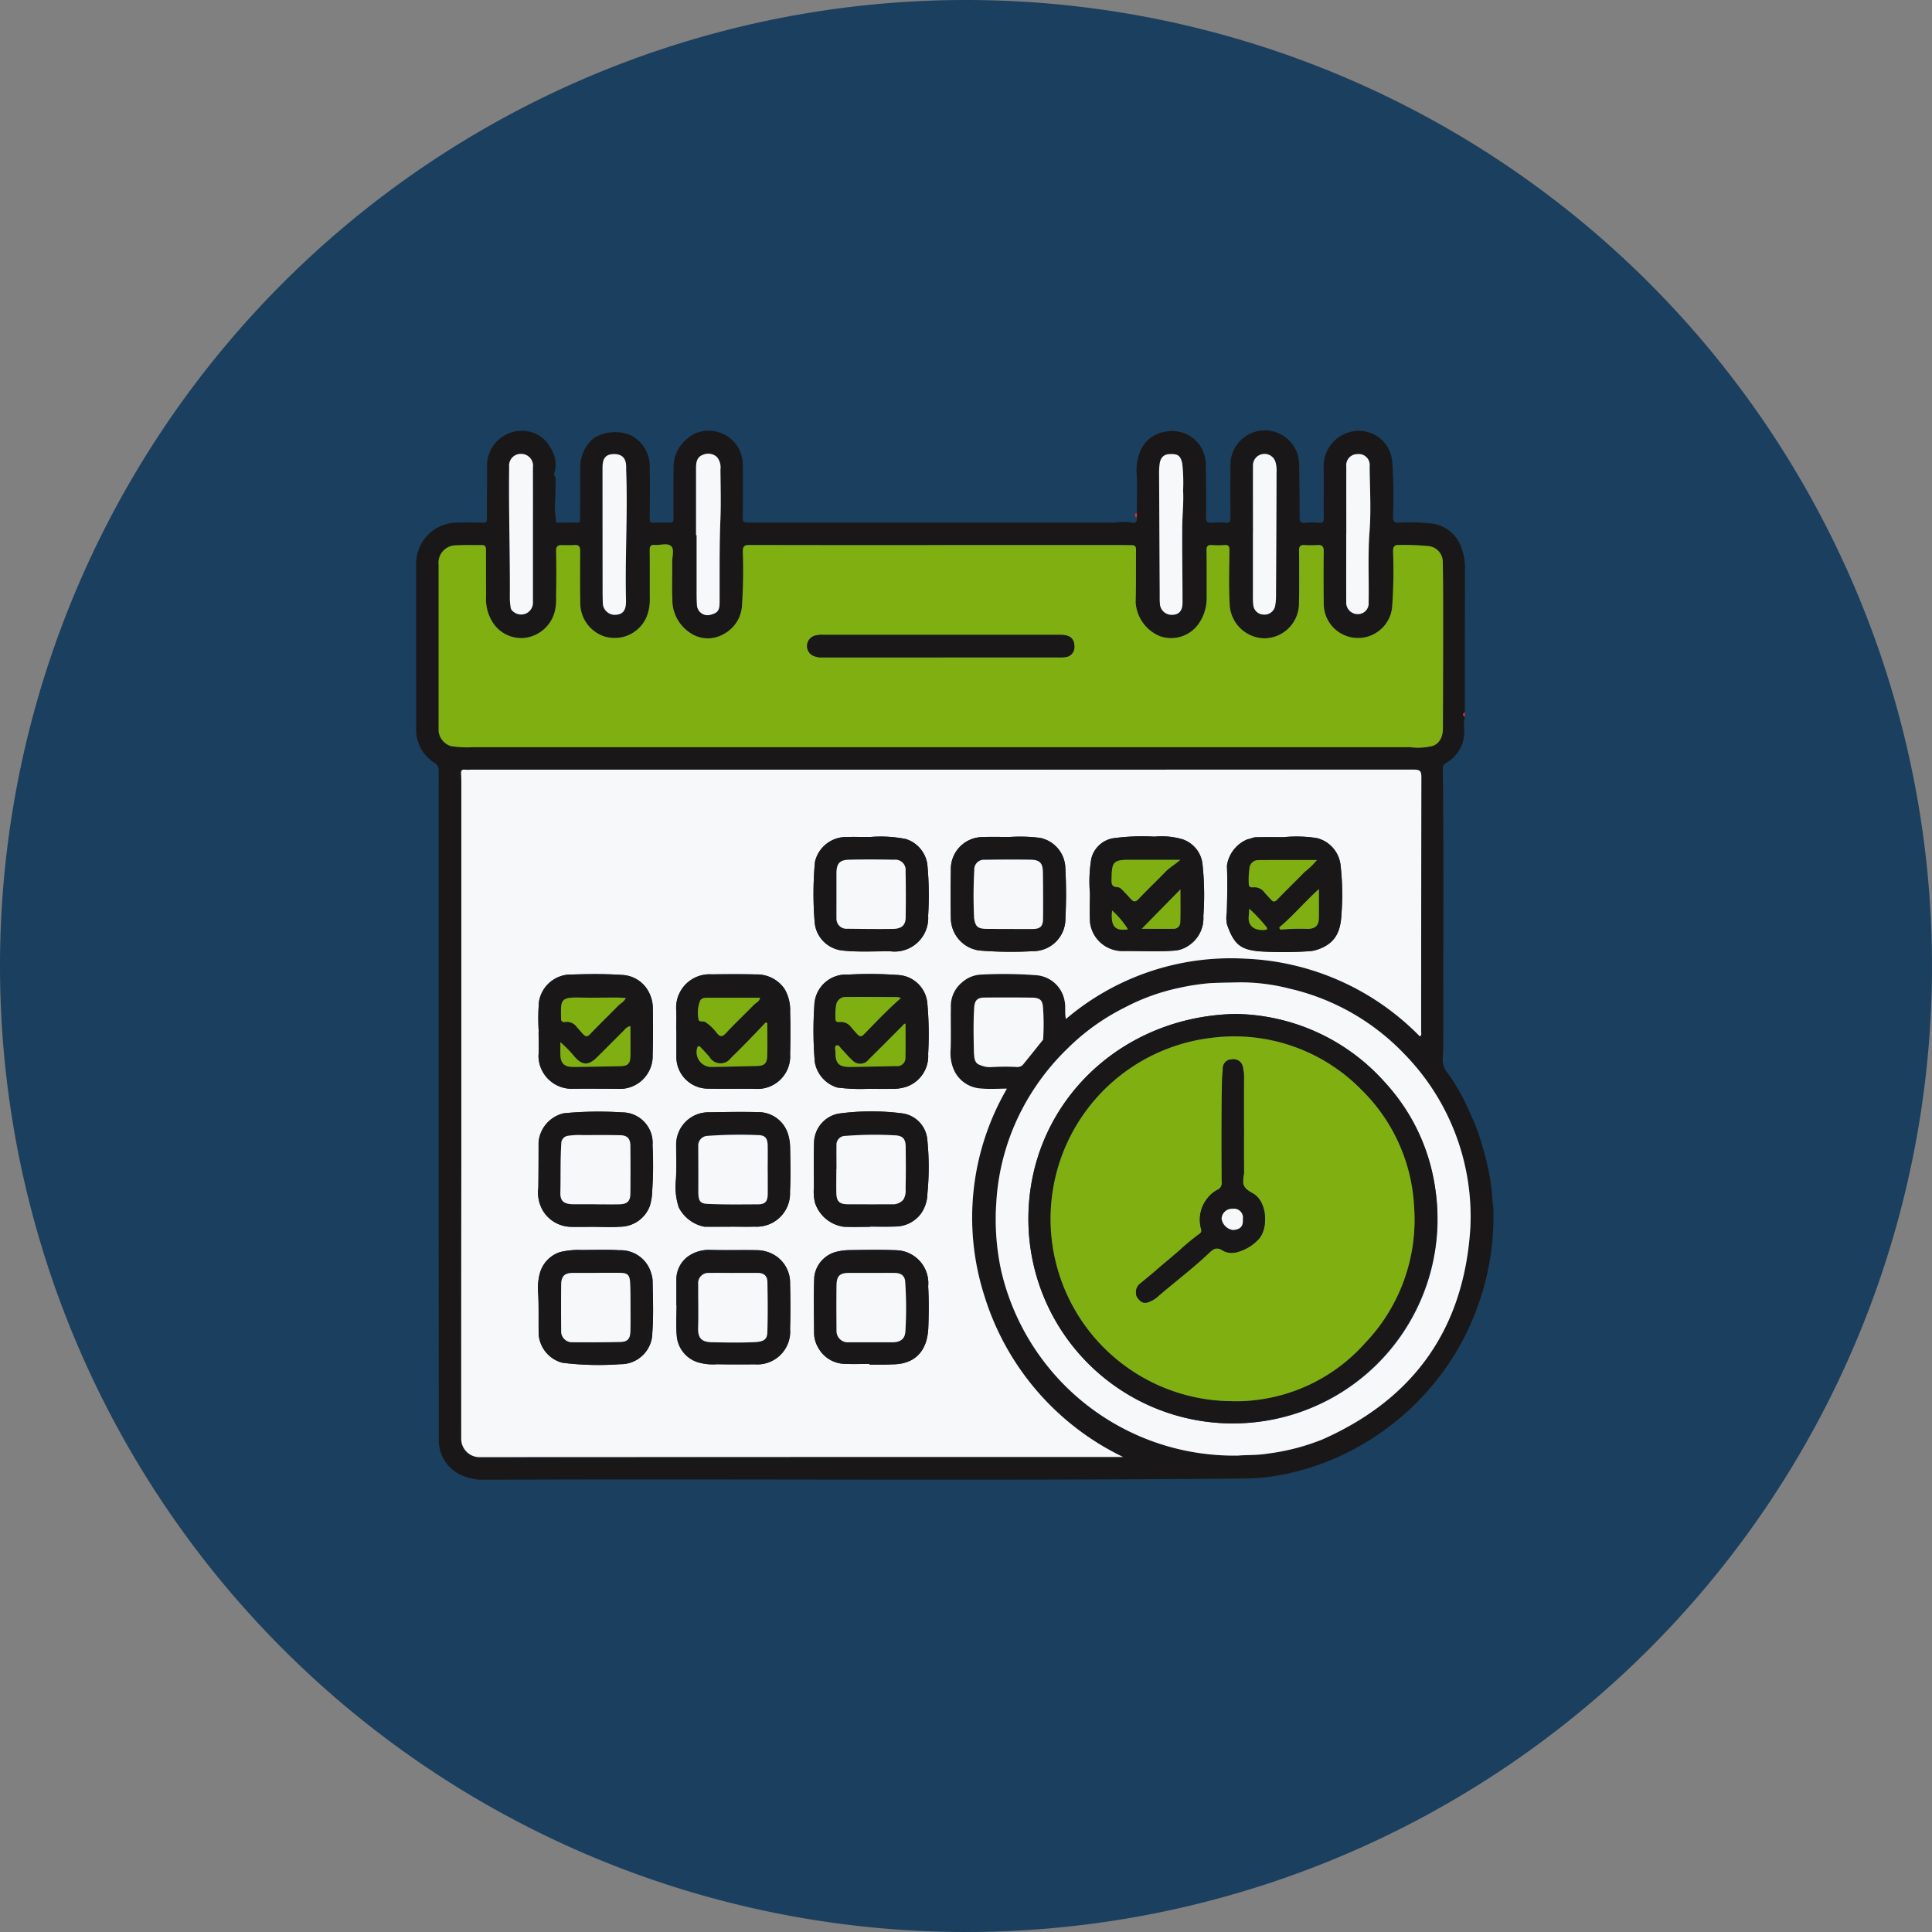 <svg xmlns="http://www.w3.org/2000/svg" xmlns:xlink="http://www.w3.org/1999/xlink" width="169" height="169" viewBox="0 0 169 169">
  <rect x="0" y="0" width="169" height="169" fill="#808080" stroke="none"/>
  <defs>
    <clipPath id="clip-path">
      <rect id="Rectángulo_377067" data-name="Rectángulo 377067" width="94.241" height="91.782" fill="none"/>
    </clipPath>
  </defs>
  <g id="Grupo_1072905" data-name="Grupo 1072905" transform="translate(-385.001 -2058)">
    <g id="Grupo_159182" data-name="Grupo 159182" transform="translate(385.001 2058)">
      <path id="Unión_12" data-name="Unión 12" d="M84.5,0A84.5,84.5,0,1,1,0,84.5,84.5,84.5,0,0,1,84.5,0Z" transform="translate(0 0)" fill="#1b3f5e"/>
    </g>
    <g id="Grupo_1072659" data-name="Grupo 1072659" transform="translate(421.4 2095.654)">
      <g id="Grupo_1072658" data-name="Grupo 1072658" clip-path="url(#clip-path)">
        <path id="Trazado_818682" data-name="Trazado 818682" d="M91.736,25.071a3.16,3.16,0,0,0-.056,1.117,3.105,3.105,0,0,1-1.571,2.887.53.53,0,0,0-.3.549c.094,7.825.028,15.65.042,23.475,0,.6,0,1.212-.049,1.813a1.845,1.845,0,0,0,.454,1.327,17.5,17.5,0,0,1,1.919,3.44,16.769,16.769,0,0,1,1.115,3.013,19.839,19.839,0,0,1,.848,4.43c0,.322.08.643.092.965a22.914,22.914,0,0,1-1.29,8.3,22.632,22.632,0,0,1-3.93,7.008,23.043,23.043,0,0,1-6.574,5.493,22.13,22.13,0,0,1-6.682,2.457,17.47,17.47,0,0,1-3.223.329c-22.067.216-44.133.019-66.2.11A4.808,4.808,0,0,1,3.794,91.3a3.306,3.306,0,0,1-1.807-2.948q-.022-29.274-.01-58.547a.76.76,0,0,0-.379-.744A3.376,3.376,0,0,1,.006,26.125C0,21.361.005,16.6,0,11.832a3.733,3.733,0,0,1,.764-2.39A3.628,3.628,0,0,1,3.709,8.059c.7-.009,1.408-.009,2.112.009.258.006.374-.026.372-.336-.011-1.572.027-3.143.007-4.715A3.053,3.053,0,0,1,9.728.068,2.793,2.793,0,0,1,11.8,1.6a2.545,2.545,0,0,1,.283,2.148c-.067.147.134.337.128.55-.024.827-.034,1.654-.076,2.481-.018.353.089.728.078,1.1-.006.187.151.185.282.185.524,0,1.048-.015,1.572,0,.324.011.277-.2.278-.39.007-1.457.022-2.914.016-4.372A3.314,3.314,0,0,1,15.575.646,3.608,3.608,0,0,1,18.755.411,3.061,3.061,0,0,1,20.43,3.387c.043,1.423.018,2.849,0,4.273,0,.305.054.436.395.41a11.614,11.614,0,0,1,1.325,0c.269.011.369-.067.367-.356q-.017-2.185.005-4.371A3.219,3.219,0,0,1,23.713.719a2.821,2.821,0,0,1,2.56-.613,2.953,2.953,0,0,1,2.3,2.875c.025,1.44.016,2.881,0,4.322-.006.765-.023.758.729.758q15.916,0,31.831,0a4.424,4.424,0,0,1,1.43-.007c.389.123.527-.112.483-.478,0-.1,0-.208,0-.313,0-1.113.049-2.228-.008-3.339a4.489,4.489,0,0,1,.22-1.881A2.813,2.813,0,0,1,65.488.117a2.993,2.993,0,0,1,3.1,1.227,3.1,3.1,0,0,1,.491,1.791c.035,1.489.029,2.979.02,4.469,0,.353.085.5.468.468a7.768,7.768,0,0,1,1.227,0c.347.024.446-.1.443-.442q-.021-2.308,0-4.616a3,3,0,0,1,6.008-.032c.014,1.538.044,3.077.036,4.615,0,.393.112.514.5.479A7.494,7.494,0,0,1,79,8.069c.339.025.4-.109.395-.414-.015-1.506.013-3.012-.013-4.518A3.106,3.106,0,0,1,81.431.217,2.934,2.934,0,0,1,85.39,2.809a44.253,44.253,0,0,1,.063,4.76c0,.492.2.509.58.494a15.445,15.445,0,0,1,2.106.02c.269.026.545.032.813.074a3.17,3.17,0,0,1,2.513,2.184,5.322,5.322,0,0,1,.284,2.033c-.013,4.092-.01,8.184-.013,12.276-.227.14-.193.28,0,.421M48.786,54.377c.06.443-.009.954.561,1.139a2.124,2.124,0,0,0,.891.177,20.839,20.839,0,0,1,2.247-.018.689.689,0,0,0,.586-.181c.6-.733,1.187-1.473,1.779-2.21l0,0a19.964,19.964,0,0,0,0-2.691c-.031-.745-.243-.969-.977-.979-1.387-.02-2.775-.018-4.163-.007-.605,0-.848.252-.886.854-.082,1.3-.056,2.61-.024,3.916ZM87.8,53c.185-.108.116-.269.116-.407q.008-11.1.019-22.2c0-.6-.084-.727-.718-.727Q46,29.68,4.786,29.674a4.735,4.735,0,0,1-.491,0c-.268-.029-.376.051-.358.345.03.49.021.982.021,1.473q0,16.578,0,33.156,0,11.787-.009,23.574a1.6,1.6,0,0,0,1.575,1.587q27.829-.033,55.659-.015h.662A23.24,23.24,0,0,1,49.72,75.73a22.431,22.431,0,0,1,1.962-18.155c-.792,0-1.528.054-2.253-.013a2.766,2.766,0,0,1-2.345-1.536,3.672,3.672,0,0,1-.328-1.87c.04-1.227,0-2.456.02-3.684a2.675,2.675,0,0,1,.969-2.188,2.707,2.707,0,0,1,1.536-.68,37.461,37.461,0,0,1,4.983.048,2.721,2.721,0,0,1,2.454,2.2c.129.529,0,1.062.126,1.628a22.25,22.25,0,0,1,15.68-5.274A22.63,22.63,0,0,1,87.8,53M45.745,10.025q-8.3,0-16.6-.008c-.423,0-.564.114-.563.554a47.173,47.173,0,0,1-.073,4.751,3.017,3.017,0,0,1-1.644,2.507,2.742,2.742,0,0,1-2.924-.149,3.445,3.445,0,0,1-1.523-2.97c-.05-1.062,0-2.128-.016-3.192-.009-.483.227-1.117-.105-1.409s-.941-.053-1.428-.09c-.351-.027-.438.114-.434.45.017,1.44,0,2.881.011,4.322a4.027,4.027,0,0,1-.11.968,3.031,3.031,0,0,1-3.965,2.228,3.083,3.083,0,0,1-2.008-2.872c-.027-1.522-.02-3.045-.008-4.567,0-.369-.1-.552-.5-.524-.375.026-.753.01-1.129.008-.34,0-.481.121-.475.5.023,1.342.017,2.685,0,4.027a4.512,4.512,0,0,1-.15,1.4,3.107,3.107,0,0,1-2.631,2.192,2.968,2.968,0,0,1-2.869-1.536,3.768,3.768,0,0,1-.477-2.075c0-1.342-.008-2.685-.005-4.027,0-.274-.022-.49-.379-.485C5,10.038,4.258,10,3.524,10.048a1.52,1.52,0,0,0-1.556,1.694V24.119c0,.729,0,1.458,0,2.188a1.543,1.543,0,0,0,1.075,1.3,9.49,9.49,0,0,0,1.993.092q34.538,0,69.077,0H86.641a1.657,1.657,0,0,1,.343.006,5.175,5.175,0,0,0,1.631-.052c.762-.079,1.2-.688,1.2-1.6q.025-4.961.021-9.921c0-1.539,0-3.078-.031-4.616a1.388,1.388,0,0,0-1.3-1.409,22.342,22.342,0,0,0-2.5-.093c-.44-.022-.555.147-.548.572a44.7,44.7,0,0,1-.079,4.832,3,3,0,0,1-5.988-.272c-.015-1.522-.022-3.045,0-4.567.006-.438-.14-.587-.564-.559a9.223,9.223,0,0,1-1.129,0c-.37-.02-.47.133-.466.493.016,1.555.022,3.111-.006,4.665a3.056,3.056,0,0,1-3.022,3,3.1,3.1,0,0,1-3.041-3.057c-.088-1.55-.032-3.109-.018-4.665,0-.342-.093-.468-.442-.439a6.9,6.9,0,0,1-1.079,0c-.364-.027-.487.1-.482.468.019,1.359.013,2.718.011,4.076a3.884,3.884,0,0,1-.765,2.427,2.934,2.934,0,0,1-3.324,1,3.431,3.431,0,0,1-2.123-2.97c.043-1.536.022-3.073.034-4.609,0-.272-.116-.387-.382-.384-.327,0-.655-.009-.982-.009H45.745M71.936,89.67c.628-.063,1.61-.012,2.6-.177a19.382,19.382,0,0,0,4.714-1.223c8.044-3.555,12.412-9.725,12.964-18.518a20.335,20.335,0,0,0-5.766-15.2,20.119,20.119,0,0,0-10.086-5.736,17.24,17.24,0,0,0-4.377-.54c-.844.023-1.688.027-2.533.07a19.973,19.973,0,0,0-2.708.414A18.225,18.225,0,0,0,61.96,50.49a19.34,19.34,0,0,0-5,3.591,20.819,20.819,0,0,0-3.5,4.47,20.11,20.11,0,0,0-2.708,8.926,21.277,21.277,0,0,0,.417,5.992,20.892,20.892,0,0,0,20.763,16.2M18.375,3.469c0-.115,0-.229,0-.343-.023-.716-.364-1.058-1.052-1.059s-.983.312-1.01,1.031c-.006.147-.006.295-.005.442q0,4.908.006,9.815c0,.572,0,1.146.018,1.717a1.052,1.052,0,0,0,1.151,1.05c.632-.045.9-.413.878-1.274-.095-3.793.164-7.586.015-11.379m6.112,5.69h.048q0,2.26,0,4.519c0,.524-.008,1.049.028,1.571a.93.93,0,0,0,1.212.868c.6-.155.767-.375.77-1.063.01-2.438-.022-4.877.074-7.315.057-1.439.018-2.881,0-4.322a1.429,1.429,0,0,0-.3-1.086,1.124,1.124,0,0,0-1.234-.2c-.518.178-.594.662-.6,1.134-.008,1.965,0,3.929,0,5.894M10.218,9.125c0-1.963,0-3.927,0-5.89a1.029,1.029,0,0,0-.993-1.18,1.017,1.017,0,0,0-1.08,1.123c-.051,3.845.086,7.689.058,11.534a4.624,4.624,0,0,0,.069.732.5.5,0,0,0,.2.373,1.06,1.06,0,0,0,1.11.209,1.046,1.046,0,0,0,.642-1.059q0-2.92,0-5.841M73.2,9.016h0q0,2.749,0,5.5a5.177,5.177,0,0,0,.031.734.918.918,0,0,0,.893.856.942.942,0,0,0,1.033-.838,4.14,4.14,0,0,0,.062-.683q.031-5.447.048-10.894a2.787,2.787,0,0,0-.077-.868.918.918,0,0,0-1.15-.753.923.923,0,0,0-.836.962c-.009,2,0,3.991,0,5.986M67.091,5.261a15.7,15.7,0,0,0-.073-2.384c-.164-.68-.37-.846-1.126-.809-.517.025-.8.325-.862.932a5.912,5.912,0,0,0-.039.636q.025,5.421.056,10.841a6.42,6.42,0,0,0,.017.686,1.018,1.018,0,0,0,.942.959c.674.039,1.035-.3,1.035-1.051,0-2.214-.04-4.428-.023-6.642.008-1.056.132-2.11.074-3.169M81.368,9.042h-.005c0,1.98-.006,3.96,0,5.94a1.01,1.01,0,0,0,1.35,1.025.936.936,0,0,0,.608-.962c.039-2.073-.077-4.146.081-6.221.145-1.894.023-3.795.008-5.692a.956.956,0,0,0-1.058-1.064.968.968,0,0,0-.983,1.083c-.009,1.963,0,3.927,0,5.891" transform="translate(0 0)" fill="#1a1718"/>
        <path id="Trazado_818683" data-name="Trazado 818683" d="M232.439,62.943c-.193-.141-.227-.282,0-.421v.421" transform="translate(-140.703 -37.872)" fill="#e02d35"/>
        <path id="Trazado_818684" data-name="Trazado 818684" d="M159.642,18.381c0,.1,0,.209,0,.313-.183.087-.105-.125-.182-.159.082-.025-.011-.252.178-.154" transform="translate(-96.594 -11.12)" fill="#e02d35"/>
        <path id="Trazado_818685" data-name="Trazado 818685" d="M93.848,98.584a22.629,22.629,0,0,0-15.277-6.8A22.25,22.25,0,0,0,62.89,97.06c-.129-.566,0-1.1-.126-1.628a2.72,2.72,0,0,0-2.454-2.2,37.526,37.526,0,0,0-4.983-.048,2.706,2.706,0,0,0-1.536.68,2.673,2.673,0,0,0-.969,2.188c-.024,1.227.02,2.457-.021,3.684a3.676,3.676,0,0,0,.328,1.87,2.767,2.767,0,0,0,2.345,1.536c.725.068,1.461.013,2.253.013a22.429,22.429,0,0,0-1.962,18.155,23.239,23.239,0,0,0,12.122,14.062h-.662q-27.83,0-55.66.015A1.6,1.6,0,0,1,9.992,133.8q-.009-11.787.009-23.574,0-16.578,0-33.156c0-.491.009-.983-.021-1.473-.018-.294.09-.374.358-.345a4.63,4.63,0,0,0,.491,0q41.217,0,82.433-.007c.634,0,.719.127.718.727q-.02,11.1-.019,22.2c0,.138.069.3-.116.407m-73.4,18.687a6.832,6.832,0,0,0-1.818.186,2.7,2.7,0,0,0-1.771,1.895,5.14,5.14,0,0,0-.128,1.787c.058,1.175.015,2.355.041,3.533a2.782,2.782,0,0,0,2.077,2.461,25.671,25.671,0,0,0,5.043.125,2.763,2.763,0,0,0,2.819-2.763c.115-1.486.05-2.976.026-4.465a2.184,2.184,0,0,0-.1-.628,2.774,2.774,0,0,0-2.807-2.111c-1.125-.068-2.258-.018-3.387-.021l-.006-.074c0,.024.007.049.011.074M81.984,81.153c-.834,0-1.669-.013-2.5.009-.233.006-.46.147-.7.173a2.953,2.953,0,0,0-1.812,2.3c.05,1.373.028,2.75-.013,4.124a2.675,2.675,0,0,0,.02,1.033c.622,1.786,1.213,2.168,2.742,2.342a34.17,34.17,0,0,0,4.361,0,2.77,2.77,0,0,0,.814-.151c1.564-.523,2.024-1.568,2.092-3.1a22.648,22.648,0,0,0-.075-4.253,2.752,2.752,0,0,0-2.061-2.393,11.4,11.4,0,0,0-2.869-.089M64.99,86.078c0,.851-.043,1.7.01,2.551a2.848,2.848,0,0,0,2.87,2.486c1.553-.02,3.108.091,4.661-.05a2.547,2.547,0,0,0,1.133-.457,2.856,2.856,0,0,0,1.246-2.541,25.388,25.388,0,0,0-.08-4.593,2.59,2.59,0,0,0-1.743-2.133,6.475,6.475,0,0,0-2.453-.23,18.627,18.627,0,0,0-3.652.147,2.378,2.378,0,0,0-1.876,1.792,11.942,11.942,0,0,0-.116,3.028M16.769,98.141h-.008c0,.72.042,1.442-.009,2.158a2.907,2.907,0,0,0,2.83,2.866c1.374-.015,2.748-.007,4.121.006a2.872,2.872,0,0,0,3.035-2.978c.044-1.339.036-2.681.019-4.022a3.123,3.123,0,0,0-.6-1.859,2.762,2.762,0,0,0-2.135-1.105c-1.437-.1-2.879-.08-4.316-.037a2.838,2.838,0,0,0-2.91,2.376,17.683,17.683,0,0,0-.023,2.6M28.8,98.074h.013q0,1.2,0,2.4a2.772,2.772,0,0,0,2.762,2.678c1.373.028,2.748-.006,4.121.015a2.856,2.856,0,0,0,3.065-3.04c.029-1.226.036-2.454,0-3.679a3.674,3.674,0,0,0-.49-2.023,2.933,2.933,0,0,0-2.511-1.264c-1.291-.032-2.584-.021-3.876-.007A2.92,2.92,0,0,0,28.8,96.308c.025.588,0,1.177,0,1.766m16.71,5.1c.865,0,1.487.006,2.108,0A3.845,3.845,0,0,0,48.9,103a2.838,2.838,0,0,0,1.934-2.869,30.149,30.149,0,0,0-.072-4.445,2.711,2.711,0,0,0-2.529-2.471,34.7,34.7,0,0,0-4.413-.037A2.771,2.771,0,0,0,40.88,95.9a32.409,32.409,0,0,0,.044,4.949,2.833,2.833,0,0,0,1.962,2.205,15.7,15.7,0,0,0,2.626.117M57.941,81.141c-.769,0-1.539-.029-2.306.006a2.8,2.8,0,0,0-2.811,2.939c-.026,1.407-.031,2.815,0,4.221A2.875,2.875,0,0,0,55.33,91.07a33.888,33.888,0,0,0,4.658.058,2.827,2.827,0,0,0,2.857-2.874,41.946,41.946,0,0,0-.008-4.414,2.763,2.763,0,0,0-2.206-2.621,13.815,13.815,0,0,0-2.69-.078m-12.189,34.1v-.021c.736,0,1.474.021,2.21-.006a2.819,2.819,0,0,0,2.217-1.089,3.147,3.147,0,0,0,.593-1.8,23.678,23.678,0,0,0-.012-4.722,2.538,2.538,0,0,0-2.149-2.282,21.133,21.133,0,0,0-5.648.023,2.642,2.642,0,0,0-2.108,2.549c-.043,1.275-.018,2.553-.01,3.829a4.508,4.508,0,0,0,.088,1.395,3.093,3.093,0,0,0,2.515,2.115c.767.037,1.537.007,2.306.007m-.044,11.994c0,.021,0,.041,0,.061.425,0,.85,0,1.275,0,.278,0,.556-.017.833-.024,2.1-.054,2.961-1.428,3.031-3.2.048-1.208.057-2.423-.011-3.629a2.885,2.885,0,0,0-2.737-3.149c-1.39-.059-2.78-.031-4.169-.012a5.085,5.085,0,0,0-1.052.128,2.584,2.584,0,0,0-2,2.175c-.079,1.624-.028,3.254-.021,4.882a2.524,2.524,0,0,0,.358,1.346,2.715,2.715,0,0,0,2.283,1.416c.733.036,1.47.007,2.205.007m.055-46.091c-.736,0-1.473-.022-2.208,0a2.8,2.8,0,0,0-2.617,2.177,30.671,30.671,0,0,0-.016,5.389,2.725,2.725,0,0,0,2.426,2.361c1.4.151,2.812.053,4.218.071a2.94,2.94,0,0,0,3.272-3.116,28.643,28.643,0,0,0-.071-4.493A2.722,2.722,0,0,0,48.9,81.323a11.105,11.105,0,0,0-3.141-.182m-24.1,34.1c.736,0,1.475.048,2.206-.011a2.79,2.79,0,0,0,2.622-1.819,5.126,5.126,0,0,0,.211-1.383,32.865,32.865,0,0,0,.026-3.916,2.669,2.669,0,0,0-2.676-2.884,31.912,31.912,0,0,0-5.084.078,2.85,2.85,0,0,0-2.209,2.527c0,1.325,0,2.649-.021,3.974a3.163,3.163,0,0,0,.405,2.029,2.934,2.934,0,0,0,2.36,1.4c.718.026,1.439.005,2.158,0m7.157,6.861h.007c0,.883-.062,1.771.015,2.647a2.652,2.652,0,0,0,1.8,2.329,4.688,4.688,0,0,0,1.73.186c1.1.019,2.192.017,3.287.007a2.876,2.876,0,0,0,3.095-3.111c.043-1.307.036-2.618,0-3.926a2.838,2.838,0,0,0-1.158-2.385,3.052,3.052,0,0,0-1.765-.562c-1.341-.026-2.683.017-4.024-.02a3.172,3.172,0,0,0-1.829.468,2.49,2.49,0,0,0-1.167,2.159q0,1.1,0,2.208m4.733-6.872v0c.7,0,1.408.018,2.111,0a2.915,2.915,0,0,0,3.091-3.055c.067-1.273.031-2.552.012-3.828a4.356,4.356,0,0,0-.177-1.189,2.716,2.716,0,0,0-2.63-1.944c-1.422-.036-2.847-.01-4.271.015a2.827,2.827,0,0,0-2.886,2.908c0,1.031.047,2.066-.033,3.09a5.635,5.635,0,0,0,.27,2.341,3.215,3.215,0,0,0,2.214,1.665c.766.012,1.533,0,2.3,0" transform="translate(-6.046 -45.579)" fill="#f6f8fa"/>
        <path id="Trazado_818686" data-name="Trazado 818686" d="M48.768,25.341H64.634c.327,0,.655.013.982.009.267,0,.385.112.382.384-.013,1.536.008,3.074-.034,4.609a3.431,3.431,0,0,0,2.123,2.97,2.934,2.934,0,0,0,3.324-1,3.883,3.883,0,0,0,.765-2.427c0-1.359.008-2.718-.011-4.076-.006-.37.118-.495.482-.468a6.9,6.9,0,0,0,1.079,0c.349-.029.446.1.442.439-.014,1.555-.07,3.115.018,4.665A3.1,3.1,0,0,0,77.229,33.5a3.056,3.056,0,0,0,3.022-3c.028-1.555.021-3.111.006-4.666,0-.36.1-.513.466-.493a9.224,9.224,0,0,0,1.129,0c.424-.029.57.121.564.559-.022,1.522-.015,3.045,0,4.567a3,3,0,0,0,5.988.272,44.7,44.7,0,0,0,.079-4.832c-.007-.425.109-.593.548-.572a22.343,22.343,0,0,1,2.5.093,1.388,1.388,0,0,1,1.3,1.409c.028,1.538.032,3.077.031,4.616q0,4.961-.021,9.921c0,.908-.438,1.517-1.2,1.6a5.176,5.176,0,0,1-1.631.052,1.631,1.631,0,0,0-.343-.006H77.138q-34.539,0-69.077,0a9.464,9.464,0,0,1-1.993-.092,1.543,1.543,0,0,1-1.075-1.3c0-.729,0-1.458,0-2.188V27.059a1.52,1.52,0,0,1,1.556-1.694c.734-.048,1.473-.011,2.209-.022.358-.006.38.211.379.485,0,1.342,0,2.685.005,4.027a3.768,3.768,0,0,0,.477,2.075,2.968,2.968,0,0,0,2.869,1.536,3.107,3.107,0,0,0,2.631-2.192,4.512,4.512,0,0,0,.15-1.4c.021-1.342.027-2.685,0-4.027-.006-.378.135-.5.475-.5.377,0,.754.018,1.129-.008.4-.028.5.155.5.524-.011,1.522-.019,3.045.008,4.567A3.083,3.083,0,0,0,19.391,33.3a3.031,3.031,0,0,0,3.965-2.228,4.025,4.025,0,0,0,.11-.968c-.008-1.441.006-2.882-.011-4.322,0-.335.083-.477.434-.45.487.037,1.109-.191,1.428.09s.1.926.105,1.409c.021,1.064-.034,2.13.016,3.192A3.445,3.445,0,0,0,26.961,33a2.741,2.741,0,0,0,2.924.149,3.017,3.017,0,0,0,1.644-2.507,47.168,47.168,0,0,0,.073-4.751c0-.44.139-.556.563-.555q8.3.018,16.6.008m.192,9.821H59.226a3.455,3.455,0,0,0,.539-.019.863.863,0,0,0,.837-.856c.017-.757-.352-1.089-1.224-1.089q-10.389,0-20.779,0a2.263,2.263,0,0,0-.632.055.939.939,0,0,0-.743.87.929.929,0,0,0,.646.942,1.883,1.883,0,0,0,.773.1H48.96" transform="translate(-3.023 -15.316)" fill="#80af12"/>
        <path id="Trazado_818687" data-name="Trazado 818687" d="M149.849,163.834a20.89,20.89,0,0,1-20.763-16.2,21.248,21.248,0,0,1-.417-5.992,20.1,20.1,0,0,1,2.708-8.926,20.817,20.817,0,0,1,3.5-4.47,19.331,19.331,0,0,1,5-3.591,18.225,18.225,0,0,1,4.785-1.731,19.975,19.975,0,0,1,2.708-.414c.845-.043,1.689-.047,2.533-.07a17.238,17.238,0,0,1,4.377.54,20.119,20.119,0,0,1,10.086,5.736,20.335,20.335,0,0,1,5.766,15.2c-.551,8.793-4.92,14.963-12.964,18.518a19.383,19.383,0,0,1-4.714,1.223c-.991.165-1.973.114-2.6.177m-.278-38.628c-10.191.213-18.086,8-18.1,17.889a17.878,17.878,0,0,0,17.843,17.927,17.862,17.862,0,0,0,13.294-29.884,17.8,17.8,0,0,0-13.036-5.932" transform="translate(-77.913 -74.164)" fill="#f6f8fa"/>
        <path id="Trazado_818688" data-name="Trazado 818688" d="M129.774,129.484c-.592.737-1.182,1.477-1.779,2.21a.688.688,0,0,1-.586.181,20.943,20.943,0,0,0-2.247.018,2.131,2.131,0,0,1-.891-.177c-.57-.184-.5-.7-.561-1.139l.009,0c-.033-1.305-.059-2.611.024-3.916.038-.6.281-.849.886-.854,1.387-.011,2.775-.013,4.163.006.734.011.946.235.977.98a20.023,20.023,0,0,1,0,2.69l0,0" transform="translate(-74.924 -76.2)" fill="#f6f8fa"/>
        <path id="Trazado_818689" data-name="Trazado 818689" d="M43.429,6.648c.15,3.793-.108,7.586-.014,11.379.022.861-.246,1.229-.878,1.274a1.052,1.052,0,0,1-1.151-1.05c-.022-.572-.017-1.145-.018-1.717q-.005-4.908-.006-9.815c0-.147,0-.295.005-.442.027-.72.334-1.031,1.01-1.031s1.029.342,1.052,1.058c0,.114,0,.229,0,.343" transform="translate(-25.055 -3.178)" fill="#f6f8fa"/>
        <path id="Trazado_818690" data-name="Trazado 818690" d="M62.107,12.289c0-1.965,0-3.929,0-5.894,0-.472.079-.956.6-1.133a1.124,1.124,0,0,1,1.234.2,1.428,1.428,0,0,1,.3,1.086c.014,1.44.053,2.883,0,4.321-.1,2.439-.064,4.877-.074,7.315,0,.688-.174.907-.77,1.063a.931.931,0,0,1-1.212-.868c-.036-.522-.027-1.047-.028-1.571q0-2.26,0-4.519h-.048" transform="translate(-37.62 -3.13)" fill="#f6f8fa"/>
        <path id="Trazado_818691" data-name="Trazado 818691" d="M22.711,12.275q0,2.921,0,5.841a1.047,1.047,0,0,1-.641,1.059,1.059,1.059,0,0,1-1.11-.209.5.5,0,0,1-.2-.372,4.672,4.672,0,0,1-.069-.733c.028-3.845-.109-7.688-.058-11.534A1.017,1.017,0,0,1,21.717,5.2a1.03,1.03,0,0,1,.993,1.18q.007,2.945,0,5.89" transform="translate(-12.493 -3.149)" fill="#f6f8fa"/>
        <path id="Trazado_818692" data-name="Trazado 818692" d="M185.671,12.18c0-2-.006-3.991,0-5.986a1.007,1.007,0,0,1,1.985-.21,2.788,2.788,0,0,1,.077.868q-.013,5.447-.048,10.894a4.182,4.182,0,0,1-.062.683.943.943,0,0,1-1.033.838.918.918,0,0,1-.893-.856,5.12,5.12,0,0,1-.031-.735q0-2.748,0-5.5h0" transform="translate(-112.467 -3.163)" fill="#f6f8fa"/>
        <path id="Trazado_818693" data-name="Trazado 818693" d="M166.945,8.432c.058,1.059-.066,2.114-.074,3.169-.017,2.214.023,4.428.023,6.642,0,.748-.36,1.09-1.034,1.051a1.019,1.019,0,0,1-.943-.959,6.534,6.534,0,0,1-.017-.686q-.03-5.421-.056-10.841a5.92,5.92,0,0,1,.039-.636c.063-.607.345-.908.862-.932.757-.037.963.129,1.126.809a15.653,15.653,0,0,1,.074,2.384" transform="translate(-99.853 -3.17)" fill="#f6f8fa"/>
        <path id="Trazado_818694" data-name="Trazado 818694" d="M206.373,12.22c0-1.964-.006-3.928,0-5.891a.968.968,0,0,1,.983-1.083.956.956,0,0,1,1.058,1.064c.015,1.9.137,3.8-.008,5.692-.158,2.074-.042,4.147-.081,6.221a.936.936,0,0,1-.608.962,1.01,1.01,0,0,1-1.35-1.025c-.008-1.98,0-3.96,0-5.94h.005" transform="translate(-125.005 -3.177)" fill="#f6f8fa"/>
        <path id="Trazado_818695" data-name="Trazado 818695" d="M123.753,137.914l-.009,0,.009,0" transform="translate(-74.957 -83.541)" fill="#e02d35"/>
        <path id="Trazado_818696" data-name="Trazado 818696" d="M139.119,135.146l0,0,0,0" transform="translate(-84.268 -81.861)" fill="#e02d35"/>
        <path id="Trazado_818697" data-name="Trazado 818697" d="M184.825,90.157a11.4,11.4,0,0,1,2.869.089,2.752,2.752,0,0,1,2.061,2.393,22.682,22.682,0,0,1,.076,4.253c-.069,1.528-.528,2.573-2.092,3.1a2.757,2.757,0,0,1-.814.151,34.169,34.169,0,0,1-4.361,0c-1.529-.173-2.12-.555-2.742-2.342a2.682,2.682,0,0,1-.02-1.033c.041-1.374.062-2.751.013-4.124a2.953,2.953,0,0,1,1.812-2.3c.236-.026.462-.167.7-.173.834-.022,1.669-.009,2.5-.009m2.866,2c-1.778,0-3.458-.009-5.138.006a.762.762,0,0,0-.766.691,6.843,6.843,0,0,0-.061,1.415c0,.246.174.3.371.272a1.1,1.1,0,0,1,1.014.475c.184.207.375.408.562.613s.336.205.55-.019c.779-.815,1.6-1.6,2.38-2.407a7.1,7.1,0,0,0,1.087-1.047m.168,2.538c-1.213,1.093-2.2,2.272-3.363,3.265-.057.048-.136.108-.075.2a.186.186,0,0,0,.209.075,18.606,18.606,0,0,1,2.244-.051c.685-.02.973-.293.982-.99.011-.8,0-1.6,0-2.5m-6.095,1.719c-.019.29-.022.452-.04.612-.12,1.035.664,1.3,1.374,1.248.248-.017.293-.1.14-.3a13.961,13.961,0,0,0-1.473-1.564" transform="translate(-108.887 -54.583)" fill="#1a1718"/>
        <path id="Trazado_818698" data-name="Trazado 818698" d="M149.445,95.065a11.928,11.928,0,0,1,.116-3.028,2.377,2.377,0,0,1,1.875-1.792,18.659,18.659,0,0,1,3.652-.147,6.478,6.478,0,0,1,2.453.23,2.59,2.59,0,0,1,1.743,2.133,25.393,25.393,0,0,1,.08,4.593,2.855,2.855,0,0,1-1.246,2.541,2.554,2.554,0,0,1-1.133.457c-1.552.141-3.108.03-4.661.05a2.847,2.847,0,0,1-2.87-2.486c-.053-.847-.01-1.7-.01-2.551m7.9-2.943h-4.464c-1.341,0-1.522.183-1.539,1.521-.005.416-.105.865.549.874a.579.579,0,0,1,.335.19c.267.263.522.538.772.817.226.251.4.35.7.033.77-.822,1.592-1.6,2.374-2.406.349-.362.8-.594,1.277-1.029m.013,2.587-3.388,3.454c.855,0,1.813.007,2.771,0a.568.568,0,0,0,.6-.536c.035-.969.013-1.941.013-2.914M152.766,98.2a7.322,7.322,0,0,0-1.386-1.644c-.137,1.381.239,1.818,1.386,1.644" transform="translate(-90.501 -54.567)" fill="#1a1718"/>
        <path id="Trazado_818699" data-name="Trazado 818699" d="M27.138,125.626a17.683,17.683,0,0,1,.023-2.595,2.838,2.838,0,0,1,2.91-2.376c1.437-.043,2.878-.062,4.316.037a2.764,2.764,0,0,1,2.135,1.105,3.123,3.123,0,0,1,.6,1.859c.017,1.34.026,2.683-.019,4.022a2.872,2.872,0,0,1-3.035,2.978c-1.374-.013-2.748-.02-4.121-.006a2.907,2.907,0,0,1-2.83-2.866c.052-.716.009-1.438.009-2.158Zm7.628-2.915c-.3-.017-.554-.043-.807-.043-1.08,0-2.161.024-3.24,0-1.731-.04-1.642.258-1.626,1.761,0,.016,0,.033,0,.049-.01.253.112.373.361.326a1.061,1.061,0,0,1,1.023.451c.185.207.365.419.554.623s.346.264.592,0c.8-.843,1.639-1.647,2.452-2.477.212-.216.505-.351.691-.693m.4,2.446a.957.957,0,0,0-.561.373c-.8.8-1.588,1.6-2.4,2.392-.742.725-1.294.68-1.969-.121a9.818,9.818,0,0,0-1.207-1.227c0,.368,0,.671,0,.975,0,.865.309,1.2,1.174,1.192,1.339-.01,2.679-.042,4.018-.064.72-.011.931-.213.938-.938.009-.848,0-1.7,0-2.582" transform="translate(-16.414 -73.065)" fill="#1a1718"/>
        <path id="Trazado_818700" data-name="Trazado 818700" d="M57.708,125.574c0-.589.021-1.178,0-1.766a2.919,2.919,0,0,1,3.083-3.151c1.292-.014,2.585-.025,3.876.007a2.934,2.934,0,0,1,2.511,1.264,3.671,3.671,0,0,1,.49,2.023c.04,1.225.034,2.453,0,3.679a2.856,2.856,0,0,1-3.065,3.04c-1.374-.021-2.748.012-4.121-.015a2.772,2.772,0,0,1-2.762-2.678q0-1.2,0-2.4h-.013m7.328-2.875c-1.553,0-3.072,0-4.59,0-.25,0-.521.023-.651.261a2.918,2.918,0,0,0-.144,1.587c.013.341.4.157.6.279a3.98,3.98,0,0,1,.989.937c.254.314.447.432.8.051.8-.863,1.658-1.668,2.479-2.51.175-.179.466-.26.519-.606m.638,2.236-.134-.073c-.5.519-.99,1.042-1.491,1.556s-1.03,1.053-1.561,1.562a1.115,1.115,0,0,1-1.875-.1c-.247-.283-.5-.559-.761-.833-.094-.1-.218-.179-.3.013a1.306,1.306,0,0,0,1.111,1.7c1.373-.017,2.746-.053,4.118-.085.6-.014.859-.213.882-.806.038-.975.01-1.952.01-2.929" transform="translate(-34.952 -73.079)" fill="#1a1718"/>
        <path id="Trazado_818701" data-name="Trazado 818701" d="M92.874,130.645a15.66,15.66,0,0,1-2.626-.117,2.833,2.833,0,0,1-1.962-2.205,32.511,32.511,0,0,1-.044-4.949,2.772,2.772,0,0,1,2.945-2.724,34.781,34.781,0,0,1,4.413.037,2.711,2.711,0,0,1,2.528,2.471A30.1,30.1,0,0,1,98.2,127.6a2.837,2.837,0,0,1-1.933,2.869,3.848,3.848,0,0,1-1.285.171c-.621.008-1.243,0-2.108,0m2.943-7.944a1.578,1.578,0,0,0-.336-.09c-1.487-.007-2.975-.016-4.462-.005a.827.827,0,0,0-.87.7,5.323,5.323,0,0,0-.053,1.262c0,.222.188.251.357.229a1.107,1.107,0,0,1,1.018.469c.183.209.365.418.554.621s.333.215.555-.011c1.041-1.059,2.057-2.143,3.236-3.177m.4,2.239c-.164.015-.214.132-.29.208-.973.969-1.934,1.95-2.917,2.909a.931.931,0,0,1-1.47.053c-.323-.27-.58-.618-.882-.915-.144-.142-.261-.44-.479-.349s-.087.38-.09.579c-.012,1,.3,1.316,1.309,1.3,1.339-.016,2.678-.044,4.017-.076a.707.707,0,0,0,.794-.736c.025-.99.007-1.98.007-2.977" transform="translate(-53.408 -73.052)" fill="#1a1718"/>
        <path id="Trazado_818702" data-name="Trazado 818702" d="M123.732,90.157a13.79,13.79,0,0,1,2.69.078,2.763,2.763,0,0,1,2.205,2.621,41.947,41.947,0,0,1,.008,4.414,2.827,2.827,0,0,1-2.857,2.874,33.888,33.888,0,0,1-4.658-.058,2.874,2.874,0,0,1-2.506-2.763c-.032-1.406-.026-2.814,0-4.221a2.8,2.8,0,0,1,2.811-2.939c.767-.035,1.537-.006,2.306-.006m-3.095,7.025c.105.818.307,1.01,1.133,1.017,1.325.011,2.649.012,3.975.01.682,0,.926-.224.932-.9q.016-2.036-.012-4.071c-.011-.791-.274-1.076-1.054-1.089-1.34-.024-2.682-.017-4.023.005a.846.846,0,0,0-.924.911,39.192,39.192,0,0,0-.019,4.118Z" transform="translate(-71.838 -54.595)" fill="#1a1718"/>
        <path id="Trazado_818703" data-name="Trazado 818703" d="M93.149,161.174c-.769,0-1.539.03-2.306-.007a3.093,3.093,0,0,1-2.515-2.115,4.52,4.52,0,0,1-.087-1.395c-.007-1.276-.033-2.554.01-3.829a2.642,2.642,0,0,1,2.108-2.549,21.119,21.119,0,0,1,5.649-.023,2.537,2.537,0,0,1,2.149,2.281,23.647,23.647,0,0,1,.012,4.722,3.143,3.143,0,0,1-.593,1.8,2.819,2.819,0,0,1-2.216,1.089c-.736.026-1.473.006-2.21.006v.021m-2.932-5.048H90.2c0,.7-.014,1.406,0,2.109s.273.957.99.962c1.292.009,2.584.014,3.875,0a1.174,1.174,0,0,0,1.017-.436,1.611,1.611,0,0,0,.173-.921c.032-1.225.023-2.452.008-3.678-.008-.686-.259-.967-.944-.993a32.232,32.232,0,0,0-4.306.049.769.769,0,0,0-.8.844c-.015.686,0,1.373,0,2.06" transform="translate(-53.443 -91.514)" fill="#1a1718"/>
        <path id="Trazado_818704" data-name="Trazado 818704" d="M93.117,191.778c-.735,0-1.472.029-2.205-.007a2.716,2.716,0,0,1-2.283-1.417,2.524,2.524,0,0,1-.358-1.346c-.007-1.628-.058-3.258.02-4.881a2.584,2.584,0,0,1,2-2.175,5.085,5.085,0,0,1,1.052-.128c1.39-.019,2.779-.047,4.169.012a2.885,2.885,0,0,1,2.738,3.149c.067,1.206.058,2.421.01,3.629-.07,1.773-.927,3.146-3.031,3.2-.278.007-.556.021-.833.024-.425,0-.85,0-1.276,0,0-.021,0-.041,0-.062m.085-7.96v0h-.932l-.932,0c-.813,0-1.1.257-1.107,1.078-.019,1.324-.011,2.648,0,3.972a.985.985,0,0,0,1.05,1.021q1.91,0,3.82,0c.7,0,1.119-.27,1.154-.961a33.42,33.42,0,0,0-.019-4.358c-.042-.52-.375-.74-.924-.749-.7-.011-1.406,0-2.109,0" transform="translate(-53.456 -110.125)" fill="#1a1718"/>
        <path id="Trazado_818705" data-name="Trazado 818705" d="M93.129,90.168a11.106,11.106,0,0,1,3.141.182,2.722,2.722,0,0,1,1.862,2.212,28.592,28.592,0,0,1,.071,4.493,2.94,2.94,0,0,1-3.272,3.115c-1.406-.017-2.815.081-4.219-.071a2.725,2.725,0,0,1-2.426-2.361A30.709,30.709,0,0,1,88.3,92.35a2.8,2.8,0,0,1,2.617-2.177c.735-.027,1.472-.005,2.208-.005m-2.947,5.014c0,.72,0,1.44,0,2.161a.867.867,0,0,0,.807.854c1.375.015,2.75.033,4.125.015.761-.01,1.108-.317,1.119-.991q.034-2.037-.008-4.075a.891.891,0,0,0-.987-.984c-1.325-.028-2.653-.04-3.978,0-.83.023-1.082.356-1.079,1.208,0,.606,0,1.211,0,1.817" transform="translate(-53.413 -54.606)" fill="#1a1718"/>
        <path id="Trazado_818706" data-name="Trazado 818706" d="M32.045,161.208c-.72,0-1.44.021-2.158,0a2.934,2.934,0,0,1-2.36-1.4,3.162,3.162,0,0,1-.405-2.028c.017-1.325.017-2.649.021-3.975a2.85,2.85,0,0,1,2.209-2.527,31.9,31.9,0,0,1,5.083-.078,2.669,2.669,0,0,1,2.676,2.884A32.864,32.864,0,0,1,37.085,158a5.129,5.129,0,0,1-.211,1.383,2.79,2.79,0,0,1-2.622,1.819c-.731.059-1.471.011-2.206.011m-.005-1.974v.005c.719,0,1.438.011,2.157,0,.694-.014.964-.264.972-.944.018-1.389.017-2.778,0-4.166-.006-.654-.273-.923-.93-.935-1.062-.019-2.124-.011-3.186-.006a6.453,6.453,0,0,0-1.319.058.676.676,0,0,0-.6.548c-.1,1.477-.052,2.96-.09,4.44-.02.777.37,1,1.181,1,.6,0,1.209,0,1.814,0" transform="translate(-16.426 -91.548)" fill="#1a1718"/>
        <path id="Trazado_818707" data-name="Trazado 818707" d="M30.775,181.817c1.13,0,2.262-.047,3.387.021a2.775,2.775,0,0,1,2.808,2.111,2.183,2.183,0,0,1,.1.628c.025,1.489.089,2.979-.026,4.465a2.762,2.762,0,0,1-2.819,2.763,25.672,25.672,0,0,1-5.043-.125,2.782,2.782,0,0,1-2.077-2.462c-.026-1.177.017-2.357-.041-3.533a5.13,5.13,0,0,1,.129-1.787A2.694,2.694,0,0,1,28.963,182a6.833,6.833,0,0,1,1.818-.187h-.006m1.362,1.994v.008c-.671,0-1.342,0-2.014,0-.746,0-1.04.269-1.05,1.03-.018,1.342-.016,2.684,0,4.026a.951.951,0,0,0,1.019,1.01q2.062.017,4.124-.022c.667-.013.893-.265.913-.951.019-.638.013-1.277.009-1.915-.005-.786.005-1.573-.037-2.356-.035-.657-.239-.821-.9-.828-.688-.007-1.375,0-2.063,0" transform="translate(-16.381 -110.125)" fill="#1a1718"/>
        <path id="Trazado_818708" data-name="Trazado 818708" d="M57.745,186.658q0-1.1,0-2.208a2.49,2.49,0,0,1,1.167-2.159,3.173,3.173,0,0,1,1.828-.468c1.34.037,2.683-.006,4.024.02a3.053,3.053,0,0,1,1.765.562,2.836,2.836,0,0,1,1.158,2.385c.033,1.308.04,2.618,0,3.926a2.876,2.876,0,0,1-3.095,3.111c-1.1.01-2.192.013-3.287-.007a4.688,4.688,0,0,1-1.73-.186,2.652,2.652,0,0,1-1.8-2.329c-.078-.876-.016-1.764-.016-2.647h-.007m5.021-2.829v0c-.72,0-1.441-.01-2.161,0a.891.891,0,0,0-.96.99c0,1.277.029,2.554-.008,3.83-.027.949.371,1.23,1.239,1.244,1.227.02,2.457.047,3.681-.009.843-.039,1.115-.243,1.135-.861.048-1.472.034-2.946.006-4.419-.01-.532-.327-.773-.869-.778-.688-.006-1.375,0-2.063,0" transform="translate(-34.969 -110.137)" fill="#1a1718"/>
        <path id="Trazado_818709" data-name="Trazado 818709" d="M62.391,161.232c-.767,0-1.534.009-2.3,0a3.214,3.214,0,0,1-2.214-1.666,5.639,5.639,0,0,1-.27-2.341c.08-1.025.036-2.06.033-3.09a2.827,2.827,0,0,1,2.887-2.908c1.423-.025,2.848-.051,4.271-.015a2.717,2.717,0,0,1,2.63,1.944,4.342,4.342,0,0,1,.177,1.189c.02,1.276.055,2.555-.011,3.828a2.914,2.914,0,0,1-3.091,3.055c-.7.022-1.407,0-2.111,0v0m3.247-4.9h0c0-.736.009-1.471,0-2.207-.011-.629-.217-.9-.826-.907a38.658,38.658,0,0,0-4.5.071.841.841,0,0,0-.747.874c0,1.324.012,2.647.006,3.971-.005,1.091.318,1.081,1.1,1.111,1.372.052,2.746.031,4.12.026.618,0,.842-.243.85-.88.009-.686,0-1.373,0-2.06" transform="translate(-34.882 -91.584)" fill="#1a1718"/>
        <path id="Trazado_818710" data-name="Trazado 818710" d="M36.5,181.726H36.5c0-.025-.007-.05-.011-.074l.006.074" transform="translate(-22.105 -110.035)" fill="#e02d35"/>
        <path id="Trazado_818711" data-name="Trazado 818711" d="M98.482,47.32H88.166a1.883,1.883,0,0,1-.773-.1.929.929,0,0,1-.646-.942.938.938,0,0,1,.743-.869,2.233,2.233,0,0,1,.632-.055q10.389,0,20.779,0c.872,0,1.241.332,1.224,1.089a.863.863,0,0,1-.837.856,3.455,3.455,0,0,1-.539.019H98.482" transform="translate(-52.545 -27.474)" fill="#1a1718"/>
        <path id="Trazado_818712" data-name="Trazado 818712" d="M153.946,129.463a17.8,17.8,0,0,1,13.036,5.932,17.057,17.057,0,0,1,4.455,9.378,17.939,17.939,0,0,1-17.749,20.506,17.878,17.878,0,0,1-17.843-17.927c.014-9.886,7.908-17.676,18.1-17.889m-.262,33.87a15.156,15.156,0,0,0,11.6-5.073,15.6,15.6,0,0,0,4.3-11.959,15.4,15.4,0,0,0-4.593-10.2,15.567,15.567,0,0,0-13.087-4.558,15.945,15.945,0,0,0,1.779,31.785" transform="translate(-82.288 -78.421)" fill="#1a1718"/>
        <path id="Trazado_818713" data-name="Trazado 818713" d="M190.706,95.3a7.141,7.141,0,0,1-1.087,1.048c-.784.811-1.6,1.591-2.38,2.407-.214.224-.358.23-.55.019s-.378-.406-.562-.613a1.1,1.1,0,0,0-1.014-.475c-.2.028-.375-.026-.371-.271A6.849,6.849,0,0,1,184.8,96a.762.762,0,0,1,.765-.691c1.68-.016,3.361-.006,5.138-.006" transform="translate(-111.902 -57.725)" fill="#80af12"/>
        <path id="Trazado_818714" data-name="Trazado 818714" d="M194.989,101.741c0,.9.008,1.7,0,2.5-.009.7-.3.97-.982.99a18.608,18.608,0,0,0-2.244.051.186.186,0,0,1-.21-.075c-.061-.095.018-.154.075-.2,1.165-.993,2.15-2.172,3.363-3.265" transform="translate(-116.018 -61.629)" fill="#80af12"/>
        <path id="Trazado_818715" data-name="Trazado 818715" d="M184.766,106.1a13.959,13.959,0,0,1,1.473,1.564c.154.2.108.28-.14.3-.71.048-1.494-.214-1.374-1.248.019-.16.022-.322.04-.612" transform="translate(-111.889 -64.269)" fill="#80af12"/>
        <path id="Trazado_818716" data-name="Trazado 818716" d="M160.309,95.257c-.478.435-.928.668-1.277,1.03-.782.811-1.6,1.584-2.374,2.406-.3.317-.471.218-.7-.033-.251-.279-.505-.554-.772-.817a.581.581,0,0,0-.335-.19c-.654-.009-.554-.458-.548-.874.017-1.338.2-1.521,1.539-1.521h4.464" transform="translate(-93.465 -57.701)" fill="#80af12"/>
        <path id="Trazado_818717" data-name="Trazado 818717" d="M164.372,101.818c0,.973.022,1.945-.013,2.914a.568.568,0,0,1-.6.537c-.958.01-1.916,0-2.771,0l3.388-3.454" transform="translate(-97.515 -61.676)" fill="#80af12"/>
        <path id="Trazado_818718" data-name="Trazado 818718" d="M155.761,108.156c-1.146.174-1.523-.263-1.386-1.644a7.322,7.322,0,0,1,1.386,1.644" transform="translate(-93.495 -64.519)" fill="#80af12"/>
        <path id="Trazado_818719" data-name="Trazado 818719" d="M37.822,125.851c-.186.342-.479.477-.691.693-.813.83-1.653,1.633-2.451,2.477-.246.26-.4.2-.592,0s-.369-.415-.555-.622a1.061,1.061,0,0,0-1.023-.451c-.249.046-.37-.074-.361-.326,0-.016,0-.033,0-.049-.016-1.5-.1-1.8,1.626-1.761,1.079.025,2.16,0,3.24,0,.254,0,.509.026.808.043" transform="translate(-19.47 -76.205)" fill="#80af12"/>
        <path id="Trazado_818720" data-name="Trazado 818720" d="M38.129,132.129c0,.885.007,1.734,0,2.582-.007.725-.218.926-.938.938-1.34.022-2.679.054-4.018.064-.865.007-1.179-.328-1.174-1.192,0-.3,0-.607,0-.975a9.817,9.817,0,0,1,1.207,1.227c.675.8,1.227.846,1.969.121.807-.788,1.6-1.6,2.4-2.392a.958.958,0,0,1,.561-.373" transform="translate(-19.381 -80.036)" fill="#80af12"/>
        <path id="Trazado_818721" data-name="Trazado 818721" d="M67.973,125.857c-.053.346-.345.427-.519.606-.821.842-1.683,1.646-2.479,2.51-.351.38-.544.263-.8-.051a3.971,3.971,0,0,0-.988-.937c-.2-.123-.587.062-.6-.279a2.918,2.918,0,0,1,.144-1.587c.13-.238.4-.261.651-.261,1.519,0,3.038,0,4.591,0" transform="translate(-37.889 -76.237)" fill="#80af12"/>
        <path id="Trazado_818722" data-name="Trazado 818722" d="M68.4,131.416c0,.976.028,1.954-.01,2.929-.023.593-.285.792-.882.806-1.372.032-2.745.069-4.118.085a1.306,1.306,0,0,1-1.111-1.7c.08-.192.2-.112.3-.013.258.273.514.549.761.833a1.115,1.115,0,0,0,1.875.1c.531-.509,1.046-1.036,1.561-1.562s.995-1.037,1.491-1.556l.134.073" transform="translate(-37.682 -79.56)" fill="#80af12"/>
        <path id="Trazado_818723" data-name="Trazado 818723" d="M98.76,125.778c-1.18,1.033-2.2,2.118-3.236,3.177-.222.226-.369.211-.556.011s-.371-.412-.554-.621a1.106,1.106,0,0,0-1.017-.47c-.17.023-.36-.006-.357-.228a5.323,5.323,0,0,1,.053-1.262.827.827,0,0,1,.87-.7c1.488-.011,2.975,0,4.462.005a1.583,1.583,0,0,1,.336.089" transform="translate(-56.351 -76.129)" fill="#80af12"/>
        <path id="Trazado_818724" data-name="Trazado 818724" d="M99.122,131.61c0,1,.018,1.987-.007,2.977a.707.707,0,0,1-.794.736c-1.339.032-2.678.06-4.017.076-1.008.012-1.321-.3-1.309-1.3,0-.2-.118-.492.089-.579s.335.207.479.349c.3.3.559.644.882.915a.931.931,0,0,0,1.47-.053c.983-.958,1.944-1.94,2.917-2.909.076-.076.126-.192.29-.208" transform="translate(-56.311 -79.722)" fill="#80af12"/>
        <path id="Trazado_818725" data-name="Trazado 818725" d="M123.728,100.251a39.2,39.2,0,0,1,.019-4.118.845.845,0,0,1,.924-.91c1.34-.022,2.682-.029,4.023-.006.779.014,1.042.3,1.054,1.089q.03,2.036.012,4.071c-.006.68-.25.9-.932.9-1.325,0-2.649,0-3.974-.01-.826-.007-1.028-.2-1.133-1.017l.007,0" transform="translate(-74.92 -57.668)" fill="#f6f8fa"/>
        <path id="Trazado_818726" data-name="Trazado 818726" d="M123.785,108.008l-.007,0,.007,0" transform="translate(-74.978 -65.425)" fill="#e02d35"/>
        <path id="Trazado_818727" data-name="Trazado 818727" d="M93.244,159.273c0-.687-.011-1.374,0-2.06a.769.769,0,0,1,.8-.844,32.234,32.234,0,0,1,4.306-.049c.685.026.936.308.944.993.015,1.226.024,2.453-.008,3.678a1.61,1.61,0,0,1-.173.921,1.174,1.174,0,0,1-1.017.436c-1.292.009-2.584.005-3.875,0-.717-.006-.972-.249-.99-.962s0-1.406,0-2.109Z" transform="translate(-56.47 -94.661)" fill="#f6f8fa"/>
        <path id="Trazado_818728" data-name="Trazado 818728" d="M96.233,186.913c.7,0,1.406-.009,2.109,0,.548.009.882.229.924.749a33.424,33.424,0,0,1,.019,4.358c-.035.692-.457.959-1.154.961q-1.91.005-3.82,0a.985.985,0,0,1-1.05-1.021c-.011-1.324-.018-2.648,0-3.972.011-.822.295-1.074,1.107-1.078l.932,0h.932Z" transform="translate(-56.486 -113.219)" fill="#f6f8fa"/>
        <path id="Trazado_818729" data-name="Trazado 818729" d="M93.262,98.236c0-.606,0-1.211,0-1.817,0-.851.25-1.185,1.079-1.208,1.325-.037,2.652-.025,3.977,0a.891.891,0,0,1,.988.984q.044,2.037.008,4.075c-.012.674-.359.981-1.119.991-1.375.019-2.75,0-4.125-.015a.867.867,0,0,1-.807-.854c-.006-.72,0-1.44,0-2.161" transform="translate(-56.491 -57.66)" fill="#f6f8fa"/>
        <path id="Trazado_818730" data-name="Trazado 818730" d="M35,162.375c-.6,0-1.209,0-1.814,0-.811,0-1.2-.226-1.181-1,.038-1.48-.013-2.963.09-4.44a.676.676,0,0,1,.6-.548,6.449,6.449,0,0,1,1.319-.058c1.062-.006,2.124-.013,3.186.006.657.011.924.28.93.935.013,1.389.014,2.778,0,4.167-.009.68-.278.93-.972.944-.719.015-1.438,0-2.157,0Z" transform="translate(-19.387 -94.69)" fill="#f6f8fa"/>
        <path id="Trazado_818731" data-name="Trazado 818731" d="M35.234,186.895c.688,0,1.375-.006,2.063,0,.659.007.863.171.9.828.042.784.032,1.571.037,2.356,0,.638.01,1.277-.009,1.915-.02.686-.246.938-.913.951q-2.062.041-4.124.022a.951.951,0,0,1-1.019-1.01c-.012-1.342-.014-2.684,0-4.026.01-.761.3-1.029,1.05-1.03.671,0,1.342,0,2.014,0Z" transform="translate(-19.479 -113.209)" fill="#f6f8fa"/>
        <path id="Trazado_818732" data-name="Trazado 818732" d="M65.695,186.911c.688,0,1.375,0,2.063,0,.543,0,.859.246.869.778.028,1.473.042,2.947-.006,4.419-.02.618-.292.822-1.135.861-1.225.056-2.454.029-3.681.009-.868-.014-1.266-.295-1.239-1.244.037-1.276,0-2.554.008-3.83a.891.891,0,0,1,.96-.99c.72-.013,1.441,0,2.161,0Z" transform="translate(-37.898 -113.219)" fill="#f6f8fa"/>
        <path id="Trazado_818733" data-name="Trazado 818733" d="M68.668,159.412c0,.686.007,1.373,0,2.06-.008.637-.232.878-.85.88-1.373.005-2.748.026-4.12-.026-.786-.03-1.109-.02-1.1-1.111.006-1.324,0-2.648-.006-3.971a.841.841,0,0,1,.747-.874,38.658,38.658,0,0,1,4.5-.071c.609.008.815.278.826.907.013.735,0,1.471,0,2.207Z" transform="translate(-37.912 -94.658)" fill="#f6f8fa"/>
        <path id="Trazado_818734" data-name="Trazado 818734" d="M156.672,166.411a15.945,15.945,0,0,1-1.779-31.785,15.567,15.567,0,0,1,13.087,4.559,15.4,15.4,0,0,1,4.593,10.2,15.6,15.6,0,0,1-4.3,11.959,15.155,15.155,0,0,1-11.6,5.073m1.011-24.214h0c0-1.408-.007-2.816.006-4.224a4.4,4.4,0,0,0-.113-.867.82.82,0,0,0-.951-.587.764.764,0,0,0-.772.695c-.075.9-.1,1.81-.106,2.715q-.021,3.659,0,7.318a.625.625,0,0,1-.388.687,2.545,2.545,0,0,0-.809.664,2.987,2.987,0,0,0-.6,2.775.313.313,0,0,1-.118.38,20.662,20.662,0,0,0-1.758,1.45c-.683.6-1.386,1.169-2.07,1.764-.483.42-.988.825-1.484,1.235a.989.989,0,0,0-.177,1.112c.23.295.44.6.956.444a2.616,2.616,0,0,0,.979-.608c1.437-1.227,2.946-2.368,4.321-3.67.3-.286.613-.621,1.164-.294a1.593,1.593,0,0,0,1.271.2,3.968,3.968,0,0,0,1.986-1.194c.822-.99.678-3.209-.487-3.918-.367-.224-.847-.427-.923-.986a6.806,6.806,0,0,1,.087-.865c-.022-1.407-.01-2.816-.01-4.224" transform="translate(-85.276 -81.499)" fill="#80af12"/>
        <path id="Trazado_818735" data-name="Trazado 818735" d="M169.141,145.222c0,1.408-.012,2.817.01,4.224a6.8,6.8,0,0,0-.087.865c.076.559.556.762.924.986,1.165.709,1.309,2.928.487,3.918a3.964,3.964,0,0,1-1.986,1.194,1.593,1.593,0,0,1-1.271-.2c-.55-.327-.862.009-1.164.294-1.375,1.3-2.884,2.442-4.321,3.67a2.617,2.617,0,0,1-.978.608c-.516.153-.726-.149-.956-.444a.989.989,0,0,1,.178-1.112c.5-.41,1-.815,1.484-1.235.684-.6,1.387-1.169,2.07-1.764a20.6,20.6,0,0,1,1.757-1.45.313.313,0,0,0,.118-.38,2.986,2.986,0,0,1,.6-2.775,2.543,2.543,0,0,1,.809-.664.626.626,0,0,0,.388-.687q-.014-3.659,0-7.318c.005-.906.031-1.814.106-2.715a.764.764,0,0,1,.772-.695.82.82,0,0,1,.951.587,4.432,4.432,0,0,1,.113.867c-.012,1.408-.006,2.816-.006,4.224Zm-.093,8.281a.782.782,0,0,0-.885-.891.912.912,0,0,0-.974.855,1.16,1.16,0,0,0,1,1c.665-.043.906-.349.854-.96" transform="translate(-96.734 -84.525)" fill="#1a1718"/>
        <path id="Trazado_818736" data-name="Trazado 818736" d="M180.563,173.589c.051.611-.189.917-.854.96a1.16,1.16,0,0,1-1-1,.912.912,0,0,1,.974-.855.782.782,0,0,1,.885.891" transform="translate(-108.248 -104.611)" fill="#f6f8fa"/>
      </g>
    </g>
  </g>
</svg>
